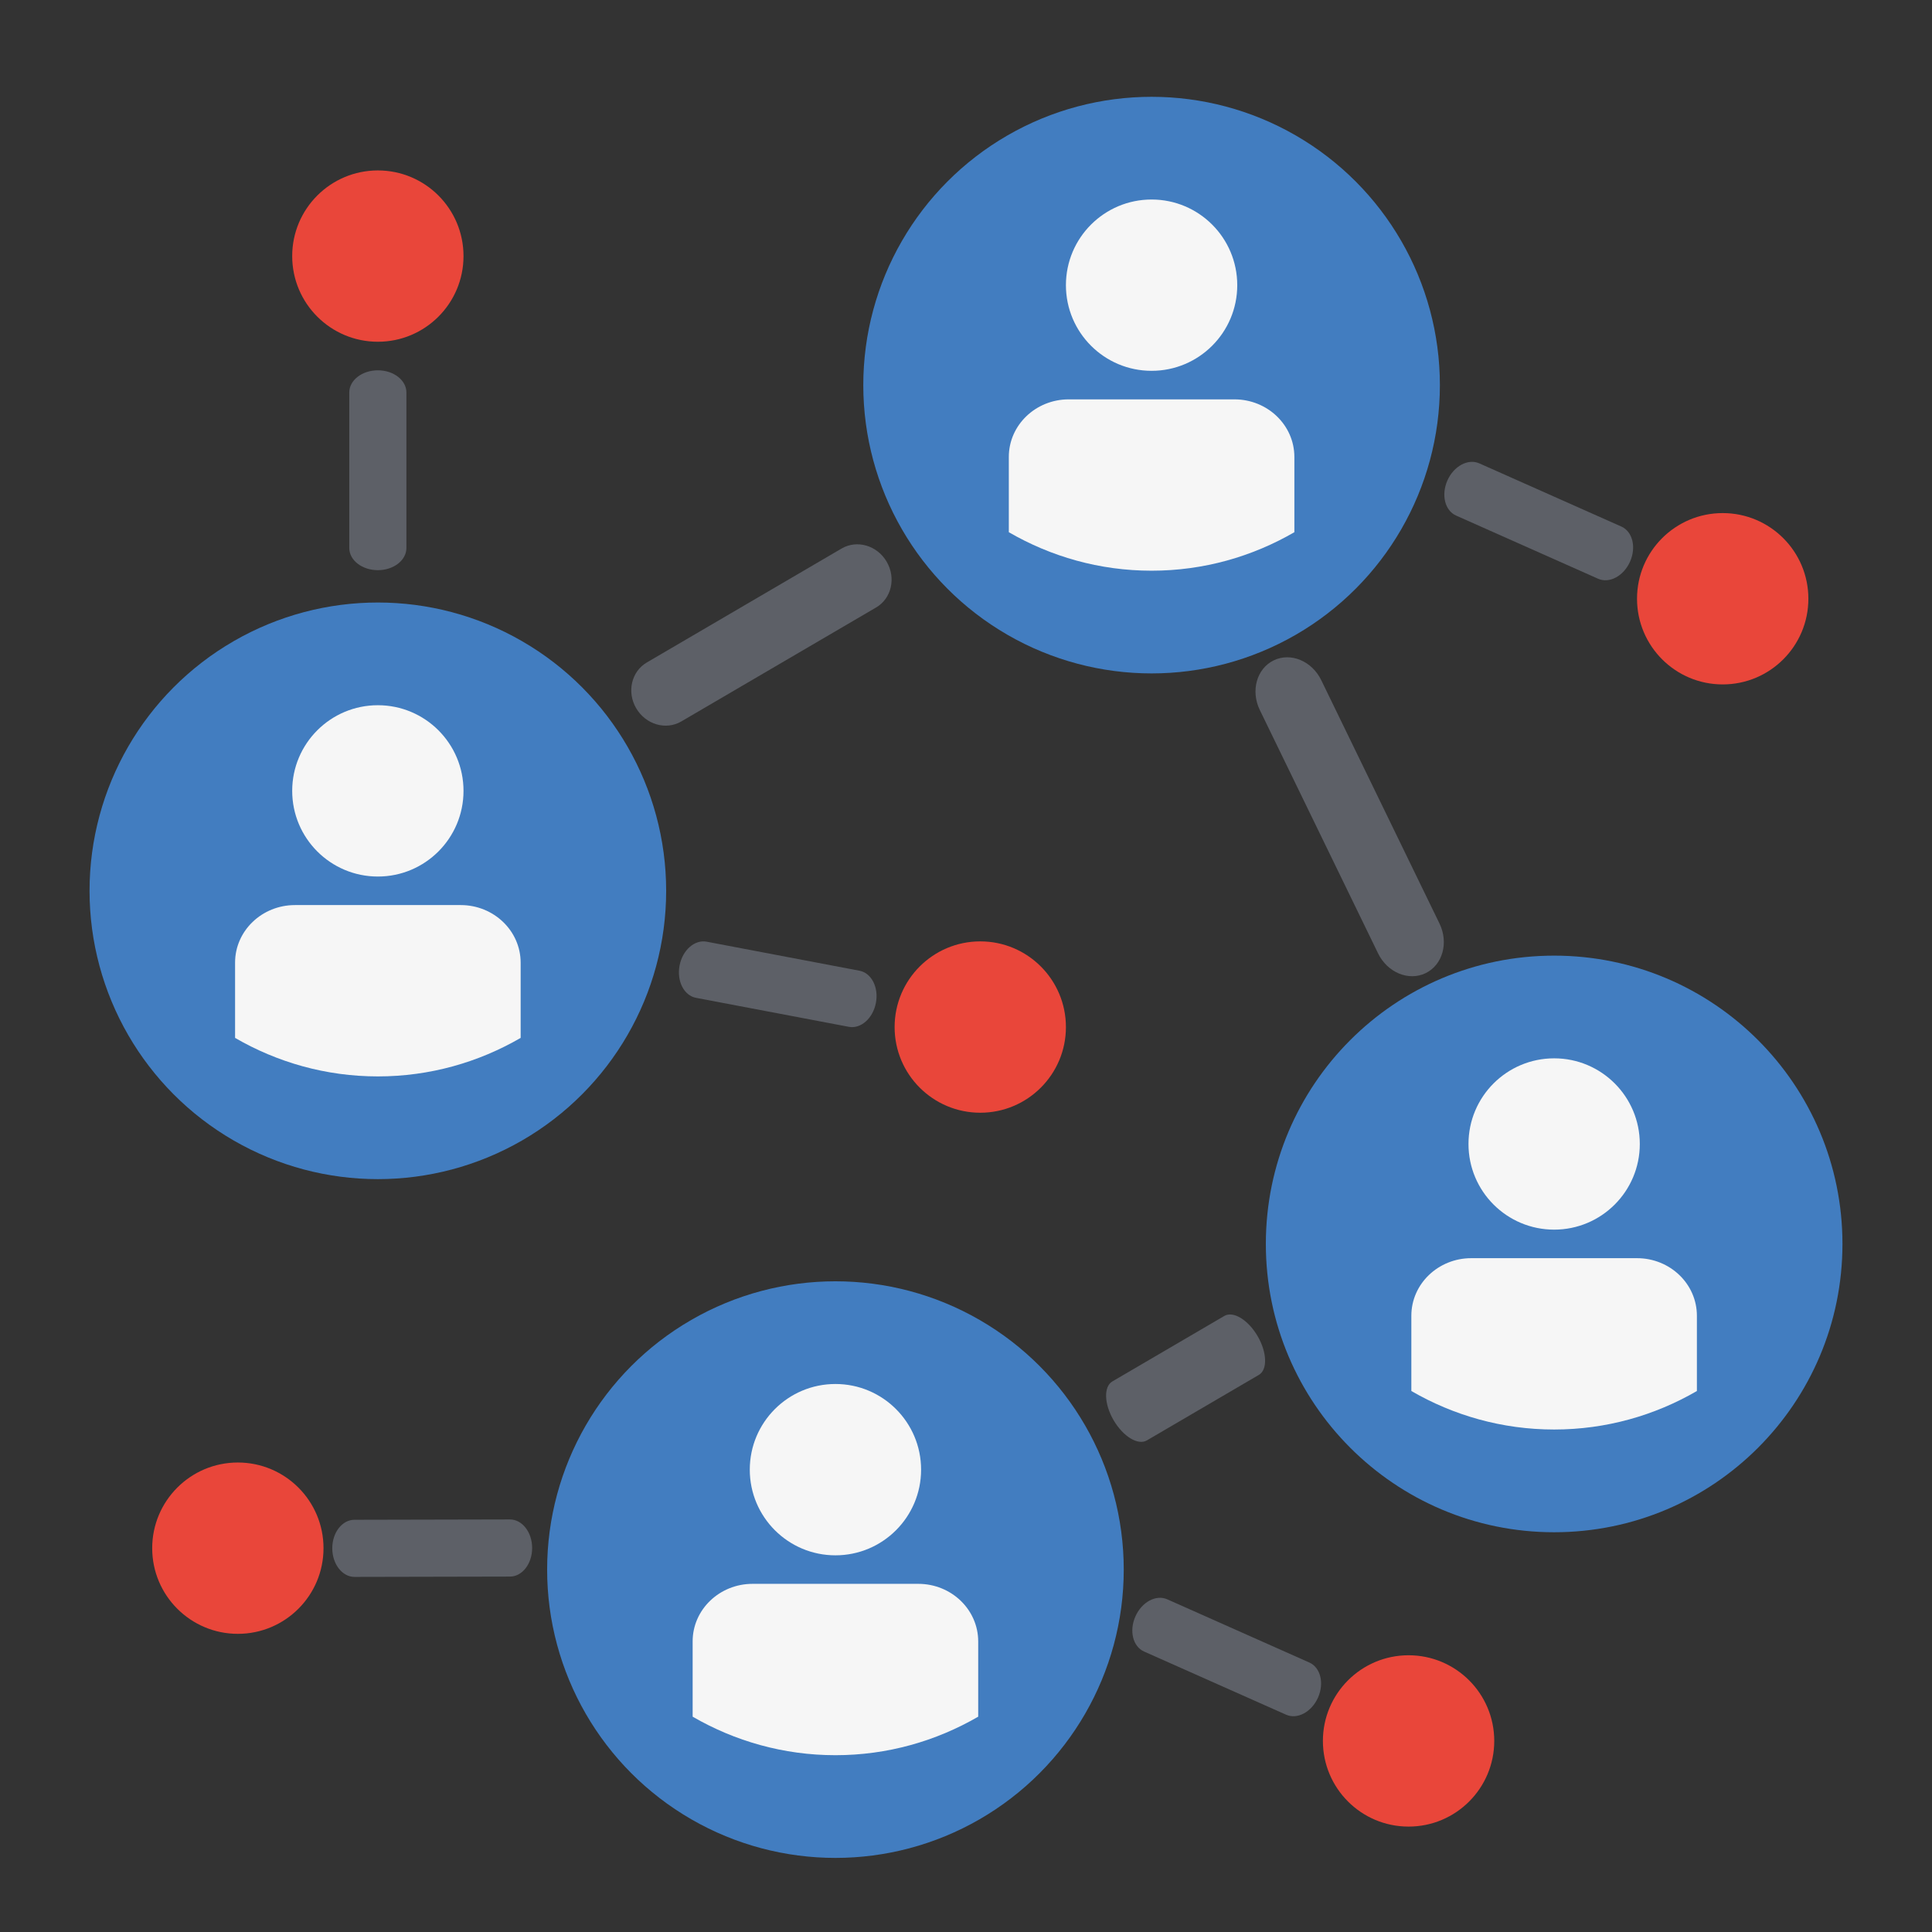 <?xml version="1.0" encoding="utf-8"?>
<!-- Generator: Adobe Illustrator 16.0.0, SVG Export Plug-In . SVG Version: 6.00 Build 0)  -->
<!DOCTYPE svg PUBLIC "-//W3C//DTD SVG 1.1//EN" "http://www.w3.org/Graphics/SVG/1.1/DTD/svg11.dtd">
<svg version="1.1" id="Capa_1" xmlns="http://www.w3.org/2000/svg" xmlns:xlink="http://www.w3.org/1999/xlink" x="0px" y="0px"
	 width="315.953px" height="315.956px" viewBox="0 0 315.953 315.956" enable-background="new 0 0 315.953 315.956"
	 xml:space="preserve">
<rect x="0" y="0" width="315.953" height="315.956" fill="#333333" stroke="none"/>
<g>
	<path fill="#E9463A" d="M281.725,83.908c7.736,0,14.011,6.271,14.011,14.006c0,7.742-6.274,14.013-14.011,14.013
		s-14.011-6.271-14.011-14.013C267.714,90.18,273.988,83.908,281.725,83.908z"/>
	<path fill="#E9463A" d="M38.896,239.174c7.738,0,14.01,6.274,14.01,14.011c0,7.733-6.271,14.008-14.01,14.008
		c-7.731,0-14.006-6.274-14.006-14.008C24.89,245.448,31.164,239.174,38.896,239.174z"/>
	<path fill="#E9463A" d="M230.354,270.696c7.736,0,14.011,6.274,14.011,14.008c0,7.739-6.274,14.01-14.011,14.01
		c-7.742,0-14.011-6.271-14.011-14.01C216.344,276.971,222.612,270.696,230.354,270.696z"/>
	<path fill="#E9463A" d="M160.313,153.95c7.73,0,14.005,6.274,14.005,14.017c0,7.733-6.274,14.005-14.005,14.005
		c-7.736,0-14.011-6.271-14.011-14.005C146.302,160.225,152.576,153.95,160.313,153.95z"/>
</g>
<path fill="#E9463A" d="M61.796,27.872c7.733,0,14.005,6.269,14.005,14.005c0,7.742-6.271,14.011-14.005,14.011
	c-7.736,0-14.011-6.269-14.011-14.011C47.785,34.141,54.06,27.872,61.796,27.872z"/>
<path fill="#5D6067" d="M61.796,93.244c-2.582,0-4.678-1.621-4.678-3.63V64.189c0-2.008,2.096-3.63,4.678-3.63
	c2.577,0,4.667,1.622,4.667,3.63v25.425C66.463,91.623,64.373,93.244,61.796,93.244z"/>
<path fill="#5D6067" d="M143.243,164.006c-0.481,2.535-2.465,4.291-4.437,3.916l-24.979-4.739c-1.972-0.375-3.176-2.739-2.694-5.274
	c0.481-2.532,2.465-4.28,4.437-3.907l24.979,4.745C142.521,159.121,143.725,161.474,143.243,164.006z"/>
<path fill="#5D6067" d="M145.002,91.858c1.558,2.663,0.79,6.017-1.725,7.486l-31.864,18.641c-2.521,1.474-5.815,0.499-7.378-2.165
	c-1.552-2.661-0.779-6.002,1.736-7.476l31.867-18.644C140.156,88.233,143.448,89.197,145.002,91.858z"/>
<path fill="#5D6067" d="M205.658,218.491c1.557,2.664,1.655,5.512,0.21,6.355l-18.313,10.714c-1.445,0.846-3.876-0.633-5.439-3.3
	c-1.555-2.661-1.646-5.498-0.201-6.347l18.313-10.711C201.672,214.359,204.101,215.83,205.658,218.491z"/>
<path fill="#5D6067" d="M233.149,159.144c-2.772,1.345-6.263-0.096-7.786-3.238l-19.336-39.788
	c-1.526-3.146-0.507-6.775,2.271-8.125c2.773-1.345,6.252,0.101,7.776,3.243l19.332,39.788
	C236.937,154.166,235.923,157.794,233.149,159.144z"/>
<path fill="#5D6067" d="M87.027,253.145c0.003,2.577-1.613,4.678-3.622,4.684l-25.424,0.054c-2.009,0.002-3.636-2.09-3.642-4.67
	c-0.006-2.576,1.613-4.669,3.621-4.672l25.425-0.056C85.395,248.481,87.019,250.568,87.027,253.145z"/>
<path fill="#5D6067" d="M266.571,91.85c-1.048,2.358-3.384,3.613-5.216,2.798l-23.231-10.333c-1.832-0.817-2.465-3.392-1.417-5.75
	c1.048-2.353,3.378-3.602,5.216-2.787l23.231,10.333C266.985,86.928,267.619,89.494,266.571,91.85z"/>
<path fill="#5D6067" d="M215.543,277.62c-1.048,2.358-3.378,3.613-5.216,2.798l-23.231-10.333c-1.832-0.817-2.465-3.392-1.412-5.75
	c1.048-2.355,3.378-3.603,5.21-2.787l23.231,10.336C215.957,272.698,216.59,275.268,215.543,277.62z"/>
<circle fill="#427DC0" cx="61.793" cy="145.682" r="47.149"/>
<g>
	<path fill="#F6F6F6" d="M61.796,115.33c7.733,0,14.005,6.269,14.005,14.005c0,7.742-6.271,14.011-14.005,14.011
		c-7.736,0-14.011-6.269-14.011-14.011C47.785,121.599,54.06,115.33,61.796,115.33z"/>
	<path fill="#F6F6F6" d="M75.342,148.013H48.239c-5.406,0-9.795,4.213-9.795,9.408v12.313c6.87,3.985,14.831,6.299,23.352,6.299
		c8.518,0,16.476-2.313,23.35-6.299v-12.313C85.137,152.226,80.753,148.013,75.342,148.013z"/>
</g>
<circle fill="#427DC0" cx="188.327" cy="62.98" r="47.148"/>
<g>
	<path fill="#F6F6F6" d="M188.328,32.628c7.736,0,14.008,6.269,14.008,14.008c0,7.739-6.271,14.007-14.008,14.007
		s-14.011-6.269-14.011-14.007C174.317,38.897,180.592,32.628,188.328,32.628z"/>
	<path fill="#F6F6F6" d="M201.874,65.311h-27.1c-5.406,0-9.795,4.213-9.795,9.411v12.313c6.87,3.982,14.828,6.296,23.349,6.296
		s16.476-2.313,23.349-6.296V74.722C211.672,69.523,207.285,65.311,201.874,65.311z"/>
</g>
<path fill="#427DC0" d="M301.309,203.428c0,26.04-21.107,47.151-47.151,47.151c-26.038,0-47.146-21.111-47.146-47.151
	c0-26.038,21.108-47.146,47.146-47.146C280.201,156.281,301.309,177.39,301.309,203.428z"/>
<g>
	<path fill="#F6F6F6" d="M254.163,173.076c7.73,0,14.005,6.269,14.005,14.008c0,7.738-6.274,14.007-14.005,14.007
		c-7.742,0-14.011-6.269-14.011-14.007C240.152,179.345,246.421,173.076,254.163,173.076z"/>
	<path fill="#F6F6F6" d="M267.708,205.758h-27.103c-5.405,0-9.798,4.213-9.798,9.411v12.313c6.874,3.982,14.829,6.297,23.355,6.297
		c8.515,0,16.476-2.314,23.343-6.297v-12.313C277.501,209.971,273.12,205.758,267.708,205.758z"/>
</g>
<circle fill="#427DC0" cx="136.625" cy="256.688" r="47.149"/>
<g>
	<path fill="#F6F6F6" d="M136.627,226.334c7.731,0,14.006,6.271,14.006,14.011c0,7.736-6.274,14.008-14.006,14.008
		c-7.738,0-14.01-6.271-14.01-14.008C122.617,232.605,128.889,226.334,136.627,226.334z"/>
	<path fill="#F6F6F6" d="M150.173,259.016H123.07c-5.405,0-9.798,4.213-9.798,9.411v12.313c6.874,3.983,14.831,6.3,23.354,6.3
		c8.516,0,16.476-2.316,23.347-6.3v-12.313C159.965,263.229,155.585,259.016,150.173,259.016z"/>
</g>
</svg>
